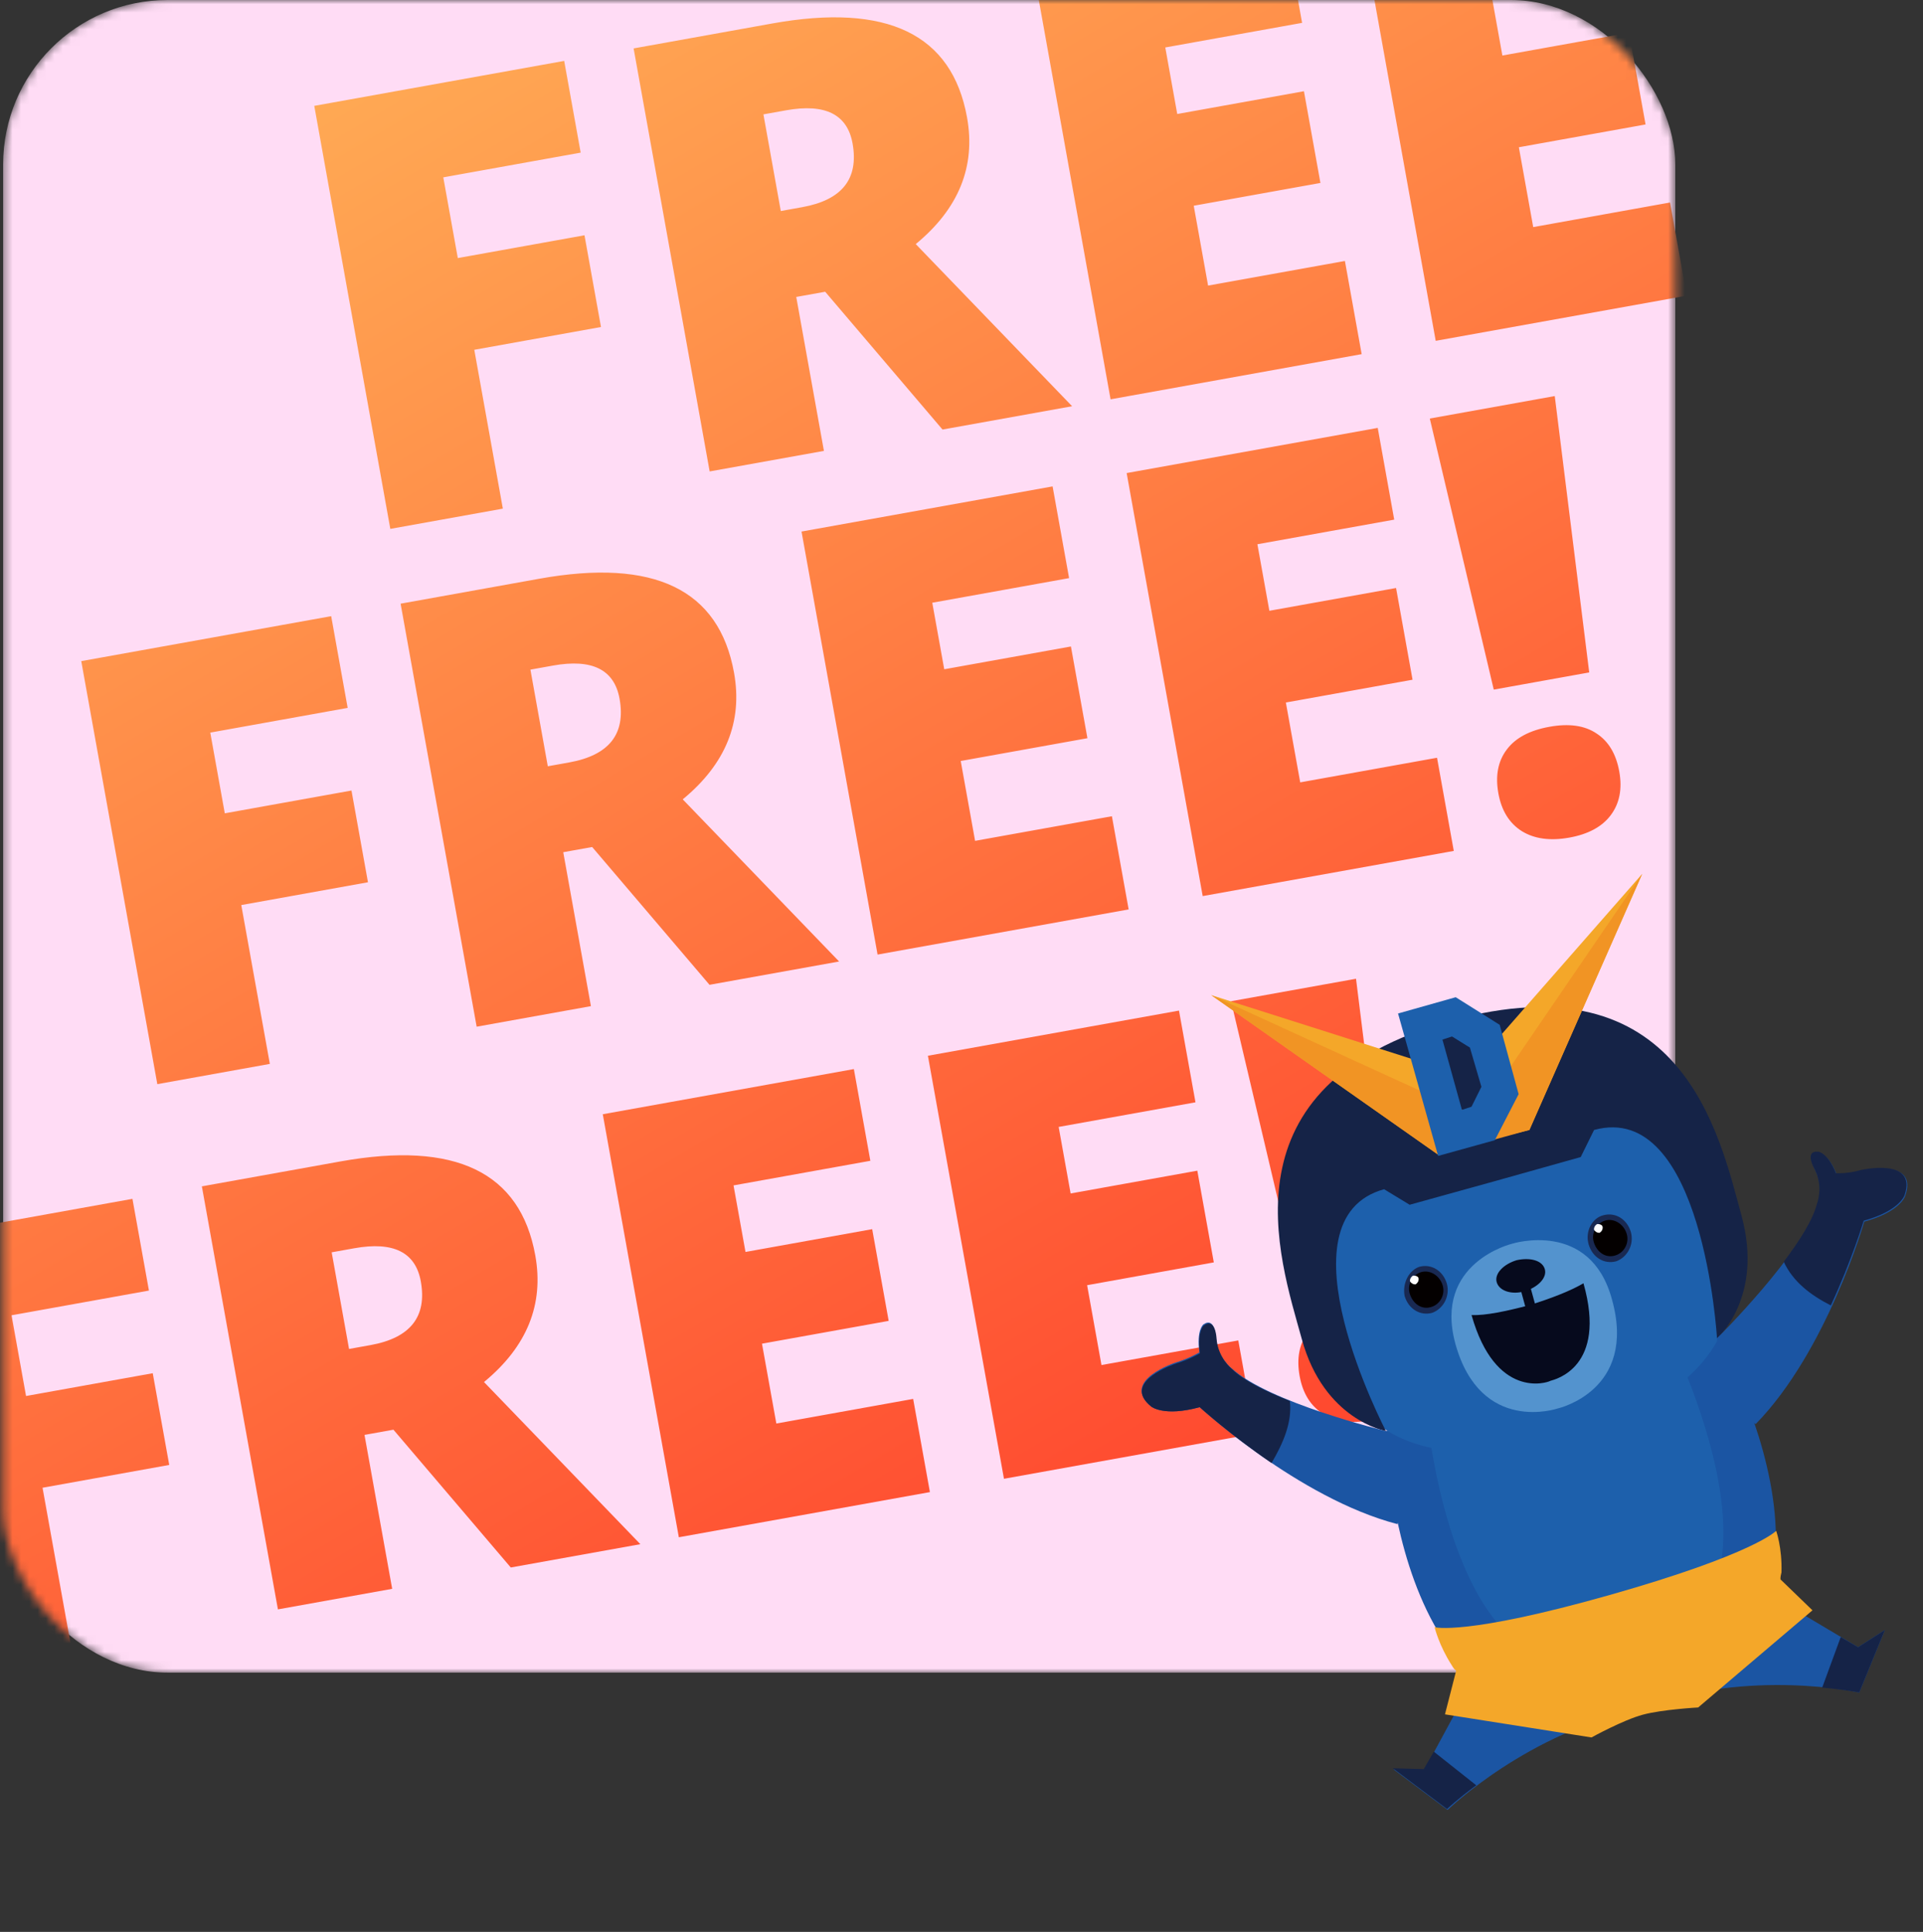 <svg width="230" height="231" viewBox="0 0 230 231" fill="none" xmlns="http://www.w3.org/2000/svg">
<rect x="0" y="0" width="230" height="231" fill="#333333" stroke="none"/>
<mask id="mask0_28_406" style="mask-type:alpha" maskUnits="userSpaceOnUse" x="0" y="0" width="201" height="200">
<rect x="0.375" width="200" height="200" rx="19.672" fill="#E7F8FF"/>
</mask>
<g mask="url(#mask0_28_406)">
<rect x="0.375" width="200" height="200" rx="19.672" fill="#FFDCF5"/>
<path fill-rule="evenodd" clip-rule="evenodd" d="M60.143 60.819L46.684 63.239L37.588 12.658L67.48 7.283L69.452 18.25L53.019 21.205L54.755 30.858L69.908 28.133L71.88 39.1L56.727 41.825L60.143 60.819ZM95.235 35.507L98.545 53.913L84.879 56.37L75.783 5.789L92.355 2.809C106.102 0.337 113.871 4.083 115.663 14.047C116.716 19.905 114.671 24.952 109.528 29.186L128.23 48.574L112.73 51.362L98.695 34.885L95.235 35.507ZM93.387 25.232L95.948 24.771C100.722 23.913 102.73 21.373 101.971 17.152C101.344 13.669 98.69 12.349 94.008 13.191L91.309 13.676L93.387 25.232ZM162.861 42.346L132.831 47.747L123.735 -2.834L153.765 -8.235L155.737 2.733L139.373 5.675L140.804 13.633L155.957 10.908L157.93 21.875L142.776 24.6L144.493 34.149L160.858 31.206L162.861 42.346ZM201.748 35.353L171.718 40.753L162.622 -9.827L192.652 -15.228L194.624 -4.261L178.26 -1.318L179.691 6.639L194.844 3.914L196.817 14.882L181.663 17.607L183.38 27.155L199.745 24.212L201.748 35.353ZM217.947 14.01L206.53 16.064L198.879 -16.348L213.825 -19.036L217.947 14.01ZM207.081 28.465C206.704 26.366 207.034 24.628 208.072 23.251C209.106 21.85 210.811 20.937 213.187 20.509C215.539 20.086 217.421 20.355 218.832 21.316C220.262 22.249 221.165 23.765 221.543 25.864C221.916 27.94 221.574 29.68 220.517 31.084C219.479 32.462 217.83 33.354 215.57 33.76C213.286 34.171 211.395 33.916 209.896 32.995C208.393 32.051 207.455 30.541 207.081 28.465ZM32.274 127.212L18.816 129.633L9.719 79.052L39.611 73.676L41.583 84.643L25.15 87.599L26.886 97.251L42.039 94.526L44.011 105.493L28.858 108.219L32.274 127.212ZM67.367 101.9L70.677 120.306L57.011 122.764L47.914 72.183L64.486 69.203C78.233 66.73 86.002 70.476 87.794 80.44C88.847 86.299 86.803 91.345 81.659 95.58L100.361 114.968L84.861 117.755L70.826 101.278L67.367 101.9ZM65.519 91.625L68.079 91.165C72.853 90.306 74.861 87.766 74.102 83.546C73.475 80.063 70.821 78.742 66.139 79.584L63.441 80.07L65.519 91.625ZM134.992 108.74L104.962 114.14L95.866 63.559L125.896 58.159L127.868 69.126L111.504 72.069L112.935 80.026L128.088 77.301L130.061 88.268L114.907 90.993L116.625 100.542L132.989 97.599L134.992 108.74ZM173.879 101.746L143.849 107.147L134.753 56.566L164.783 51.165L166.755 62.133L150.391 65.076L151.822 73.033L166.976 70.308L168.948 81.275L153.794 84L155.512 93.549L171.876 90.606L173.879 101.746ZM190.078 80.404L178.661 82.457L171.011 50.045L185.956 47.358L190.078 80.404ZM179.212 94.858C178.835 92.759 179.165 91.021 180.203 89.644C181.237 88.244 182.942 87.33 185.318 86.903C187.67 86.48 189.552 86.749 190.963 87.709C192.393 88.643 193.297 90.159 193.674 92.258C194.047 94.333 193.705 96.073 192.648 97.478C191.61 98.855 189.961 99.747 187.701 100.154C185.417 100.564 183.526 100.309 182.027 99.388C180.524 98.444 179.586 96.934 179.212 94.858ZM-4.955 199.305L8.503 196.884L5.088 177.891L20.241 175.165L18.269 164.198L3.115 166.923L1.379 157.271L17.813 154.315L15.841 143.348L-14.051 148.724L-4.955 199.305ZM46.906 189.978L43.596 171.573L47.056 170.95L61.091 187.427L76.59 184.64L57.889 165.252C63.032 161.017 65.077 155.971 64.023 150.112C62.232 140.148 54.462 136.403 40.716 138.875L24.144 141.855L33.24 192.436L46.906 189.978ZM44.308 160.837L41.748 161.297L39.67 149.742L42.369 149.257C47.051 148.414 49.705 149.735 50.331 153.218C51.09 157.438 49.083 159.978 44.308 160.837ZM81.192 183.812L111.222 178.412L109.218 167.271L92.854 170.214L91.137 160.666L106.29 157.94L104.318 146.973L89.165 149.698L87.734 141.741L104.098 138.798L102.126 127.831L72.095 133.231L81.192 183.812ZM120.079 176.819L150.109 171.418L148.105 160.278L131.741 163.221L130.024 153.672L145.177 150.947L143.205 139.98L128.052 142.705L126.621 134.748L142.985 131.805L141.013 120.838L110.982 126.238L120.079 176.819ZM154.89 152.129L166.307 150.076L162.186 117.03L147.24 119.718L154.89 152.129ZM156.433 159.316C155.395 160.694 155.064 162.432 155.442 164.53C155.815 166.606 156.753 168.116 158.257 169.06C159.756 169.981 161.647 170.236 163.93 169.826C166.191 169.419 167.84 168.527 168.878 167.15C169.935 165.746 170.277 164.006 169.903 161.93C169.526 159.831 168.622 158.315 167.193 157.381C165.782 156.421 163.9 156.152 161.547 156.575C159.172 157.002 157.467 157.916 156.433 159.316Z" fill="url(#paint0_linear_28_406)"/>
</g>
<path d="M222.236 196.957L225.434 194.909L222.372 202.379C222.372 202.379 209.285 199.433 196.317 204.213L211.551 190.601L222.236 196.957Z" fill="#1B55A3"/>
<path d="M220.161 195.741L222.236 196.957L225.434 194.909L222.372 202.379C222.372 202.379 220.649 202.024 217.94 201.796L220.161 195.741Z" fill="#152347"/>
<path d="M170.352 211.65L166.655 211.548L173.138 216.419C173.138 216.419 182.804 207.023 196.383 204.327L176.333 200.616L170.352 211.65Z" fill="#1B55A3"/>
<path d="M205.362 160.028C205.362 160.028 226.144 195.864 196.317 204.213C166.49 212.563 165.765 171.11 165.765 171.11L205.362 160.028Z" fill="#1B55A3"/>
<path d="M201.389 163.605L171.046 172.108C172.131 179.413 174.868 190.326 180.497 195.551C184.123 198.905 188.755 199.829 194.729 198.123C200.591 196.484 204.18 193.288 205.495 188.534C207.596 180.716 203.984 169.864 201.389 163.605Z" fill="#1D60AC"/>
<path d="M216.78 192.547L212.955 188.852C212.935 188.558 213.027 188.198 213.073 188.018C213.164 185.06 212.44 183.043 212.44 183.043C212.44 183.043 209.819 185.819 192.524 190.717C175.23 195.614 171.585 194.564 171.585 194.564C171.585 194.564 172.083 196.714 173.655 199.146C173.788 199.373 173.921 199.6 174.166 199.76L172.825 204.988L190.35 207.749C190.35 207.749 194.132 205.661 196.49 205.028C198.848 204.395 203.108 204.164 203.108 204.164L216.78 192.547Z" fill="#F4A729"/>
<path d="M196.697 133.521C196.697 133.521 197.958 127.119 193.24 125.787C188.521 124.456 187.452 129.369 187.452 129.369C183.715 128.679 179.813 129.004 175.792 130.164C171.771 131.323 168.261 133.097 165.441 135.533C165.441 135.533 161.907 131.818 158.584 135.469C155.261 139.119 159.683 143.836 159.683 143.836C157.851 148.743 157.578 155.019 159.65 162.199C164.552 179.93 187.475 171.697 187.475 171.697C187.475 171.697 211.269 166.769 206.434 149.152C204.183 141.926 200.727 136.789 196.697 133.521Z" fill="#1D60AC"/>
<path d="M180.867 148.71C180.867 148.71 190.213 145.77 192.804 155.394C195.833 166.286 186.314 168.411 186.314 168.411C186.314 168.411 177.101 171.577 174.072 160.685C171.415 150.948 180.867 148.71 180.867 148.71Z" fill="#5393CE"/>
<path d="M182.748 157.378L181.811 153.959C181.725 153.551 181.884 153.304 182.222 153.104C182.513 153.084 182.871 153.178 182.957 153.585L183.894 157.005C183.98 157.412 183.821 157.659 183.484 157.859C183.08 157.946 182.768 157.672 182.748 157.378Z" fill="#060A1D"/>
<path d="M184.765 151.75C185.07 152.792 183.918 153.933 182.368 154.393C180.818 154.853 179.321 154.364 179.015 153.323C178.71 152.281 179.862 151.14 181.412 150.68C183.028 150.334 184.459 150.708 184.765 151.75Z" fill="#060A1D"/>
<path d="M171.28 156.683C170.067 156.943 168.729 156.208 168.403 154.872C168.077 153.537 168.805 152.188 169.951 151.815C171.097 151.442 172.502 152.291 172.828 153.626C173.153 154.962 172.425 156.31 171.28 156.683Z" fill="#040000"/>
<path d="M169.752 151.474C171.189 151.081 172.594 151.93 173.053 153.493C173.445 154.942 172.671 156.471 171.3 156.977C169.862 157.37 168.457 156.521 167.999 154.959C167.719 153.443 168.493 151.914 169.752 151.474ZM169.971 152.109C168.938 152.415 168.256 153.583 168.628 154.739C169 155.894 170.047 156.649 171.193 156.276C172.226 155.969 172.908 154.801 172.536 153.646C172.164 152.491 171.004 151.802 169.971 152.109Z" fill="#192952"/>
<path d="M169.673 152.896C169.694 153.19 169.535 153.437 169.31 153.571C169.018 153.59 168.773 153.43 168.64 153.203C168.62 152.909 168.779 152.662 169.004 152.529C169.295 152.509 169.653 152.603 169.673 152.896Z" fill="white"/>
<path d="M193.224 150.406C192.078 150.779 190.673 149.93 190.347 148.595C190.022 147.259 190.75 145.911 191.896 145.538C193.041 145.164 194.446 146.013 194.772 147.349C195.164 148.798 194.436 150.146 193.224 150.406Z" fill="#040000"/>
<path d="M191.763 145.31C193.2 144.917 194.605 145.766 195.064 147.329C195.456 148.778 194.682 150.307 193.311 150.813C191.873 151.207 190.468 150.358 190.01 148.795C189.552 147.232 190.438 145.637 191.763 145.31ZM191.982 145.945C190.949 146.251 190.267 147.42 190.639 148.575C191.011 149.73 192.058 150.486 193.204 150.112C194.237 149.806 194.919 148.638 194.547 147.482C194.175 146.327 193.015 145.638 191.982 145.945Z" fill="#192952"/>
<path d="M191.685 146.733C191.705 147.027 191.546 147.274 191.321 147.407C191.029 147.427 190.784 147.266 190.651 147.039C190.631 146.746 190.79 146.499 191.015 146.365C191.307 146.345 191.665 146.439 191.685 146.733Z" fill="white"/>
<path d="M178.775 141.237L189.061 138.351L190.656 135.114C203.705 131.509 205.362 160.029 205.362 160.029C205.362 160.029 211.003 155.157 208.279 145.307C205.622 135.57 201.129 114.387 173.481 122.056C145.899 129.839 152.976 150.256 155.7 160.106C158.357 169.844 165.765 171.11 165.765 171.11C165.765 171.11 152.496 145.802 165.545 142.197L168.601 144.055L178.775 141.237Z" fill="#152347"/>
<path d="M168.873 126.621L144.865 118.988L172.121 138.148L174.853 132.707L168.873 126.621Z" fill="#F4A729"/>
<path d="M179.677 123.582L196.411 104.495L182.924 135.109L178.95 136.088L179.677 123.582Z" fill="#F4A729"/>
<path d="M174.853 132.707L144.865 118.988L172.121 138.148L174.853 132.707Z" fill="#F19424"/>
<path d="M173.783 137.621L196.411 104.495L182.924 135.109L173.783 137.621Z" fill="#F19424"/>
<path d="M174.108 119.239L179.371 122.541L181.636 130.828L178.791 136.335L172.008 138.215L167.213 121.185L174.108 119.239ZM173.668 123.933L172.522 124.306L174.853 132.707L175.999 132.334L177.183 129.951L175.809 125.263L173.668 123.933Z" fill="#1D60AC"/>
<path d="M205.362 160.028C205.362 160.028 215.729 149.758 217.388 144.037C217.388 144.037 218.188 142.034 217.107 139.923C217.107 139.923 215.893 137.586 217.549 137.827C217.549 137.827 218.669 137.928 219.658 140.399C219.658 140.399 221.069 140.48 222.619 140.02C222.619 140.02 229.534 138.368 227.861 143.028C227.861 143.028 227.286 144.897 222.974 146.077C222.974 146.077 218.527 161.552 209.987 170.281C209.808 170.234 205.512 166.512 205.362 160.028Z" fill="#1B55A3"/>
<path d="M222.553 139.907C221.003 140.366 219.591 140.285 219.591 140.285C218.602 137.814 217.483 137.713 217.483 137.713C215.714 137.539 217.04 139.81 217.04 139.81C218.122 141.921 217.322 143.923 217.322 143.923C216.813 145.906 215.225 148.376 213.345 150.865C214.446 153.27 216.607 154.894 218.973 156.09C221.527 150.603 222.908 145.963 222.908 145.963C227.22 144.784 227.795 142.914 227.795 142.914C229.355 138.321 222.553 139.907 222.553 139.907Z" fill="#152347"/>
<path d="M165.764 171.11C165.764 171.11 151.651 167.703 147.268 163.574C147.268 163.574 145.598 162.271 145.437 159.92C145.437 159.92 145.323 157.389 143.926 158.37C143.926 158.37 143.091 159.017 143.451 161.708C143.451 161.708 142.213 162.442 140.663 162.902C140.663 162.902 133.9 165.075 137.685 168.182C137.685 168.182 139.177 169.438 143.489 168.259C143.489 168.259 155.303 179.143 167.111 182.235C167.223 182.168 168.902 176.74 165.764 171.11Z" fill="#1B55A3"/>
<path d="M140.729 163.016C142.279 162.556 143.517 161.822 143.517 161.822C143.158 159.131 143.992 158.484 143.992 158.484C145.389 157.503 145.504 160.034 145.504 160.034C145.664 162.384 147.335 163.687 147.335 163.687C148.78 165.124 151.504 166.414 154.274 167.524C154.567 170.102 153.449 172.598 152.086 174.935C147.049 171.5 143.489 168.259 143.489 168.259C139.177 169.438 137.685 168.182 137.685 168.182C133.966 165.189 140.729 163.016 140.729 163.016Z" fill="#152347"/>
<path d="M171.49 209.447L170.285 211.537L166.589 211.434L173.071 216.306C173.071 216.306 174.336 215.098 176.567 213.47L171.49 209.447Z" fill="#152347"/>
<path d="M182.893 156.069C180.131 156.789 177.706 157.308 176.004 157.247C178.86 167.325 184.993 165.372 185.444 165.105C185.96 164.952 192.246 163.52 189.39 153.442C187.927 154.309 185.589 155.236 182.893 156.069Z" fill="#060A1D"/>
<defs>
<linearGradient id="paint0_linear_28_406" x1="30.15" y1="-59.975" x2="207.873" y2="241.563" gradientUnits="userSpaceOnUse">
<stop stop-color="#FFC960"/>
<stop offset="1" stop-color="#FF1F1F"/>
</linearGradient>
</defs>
</svg>
